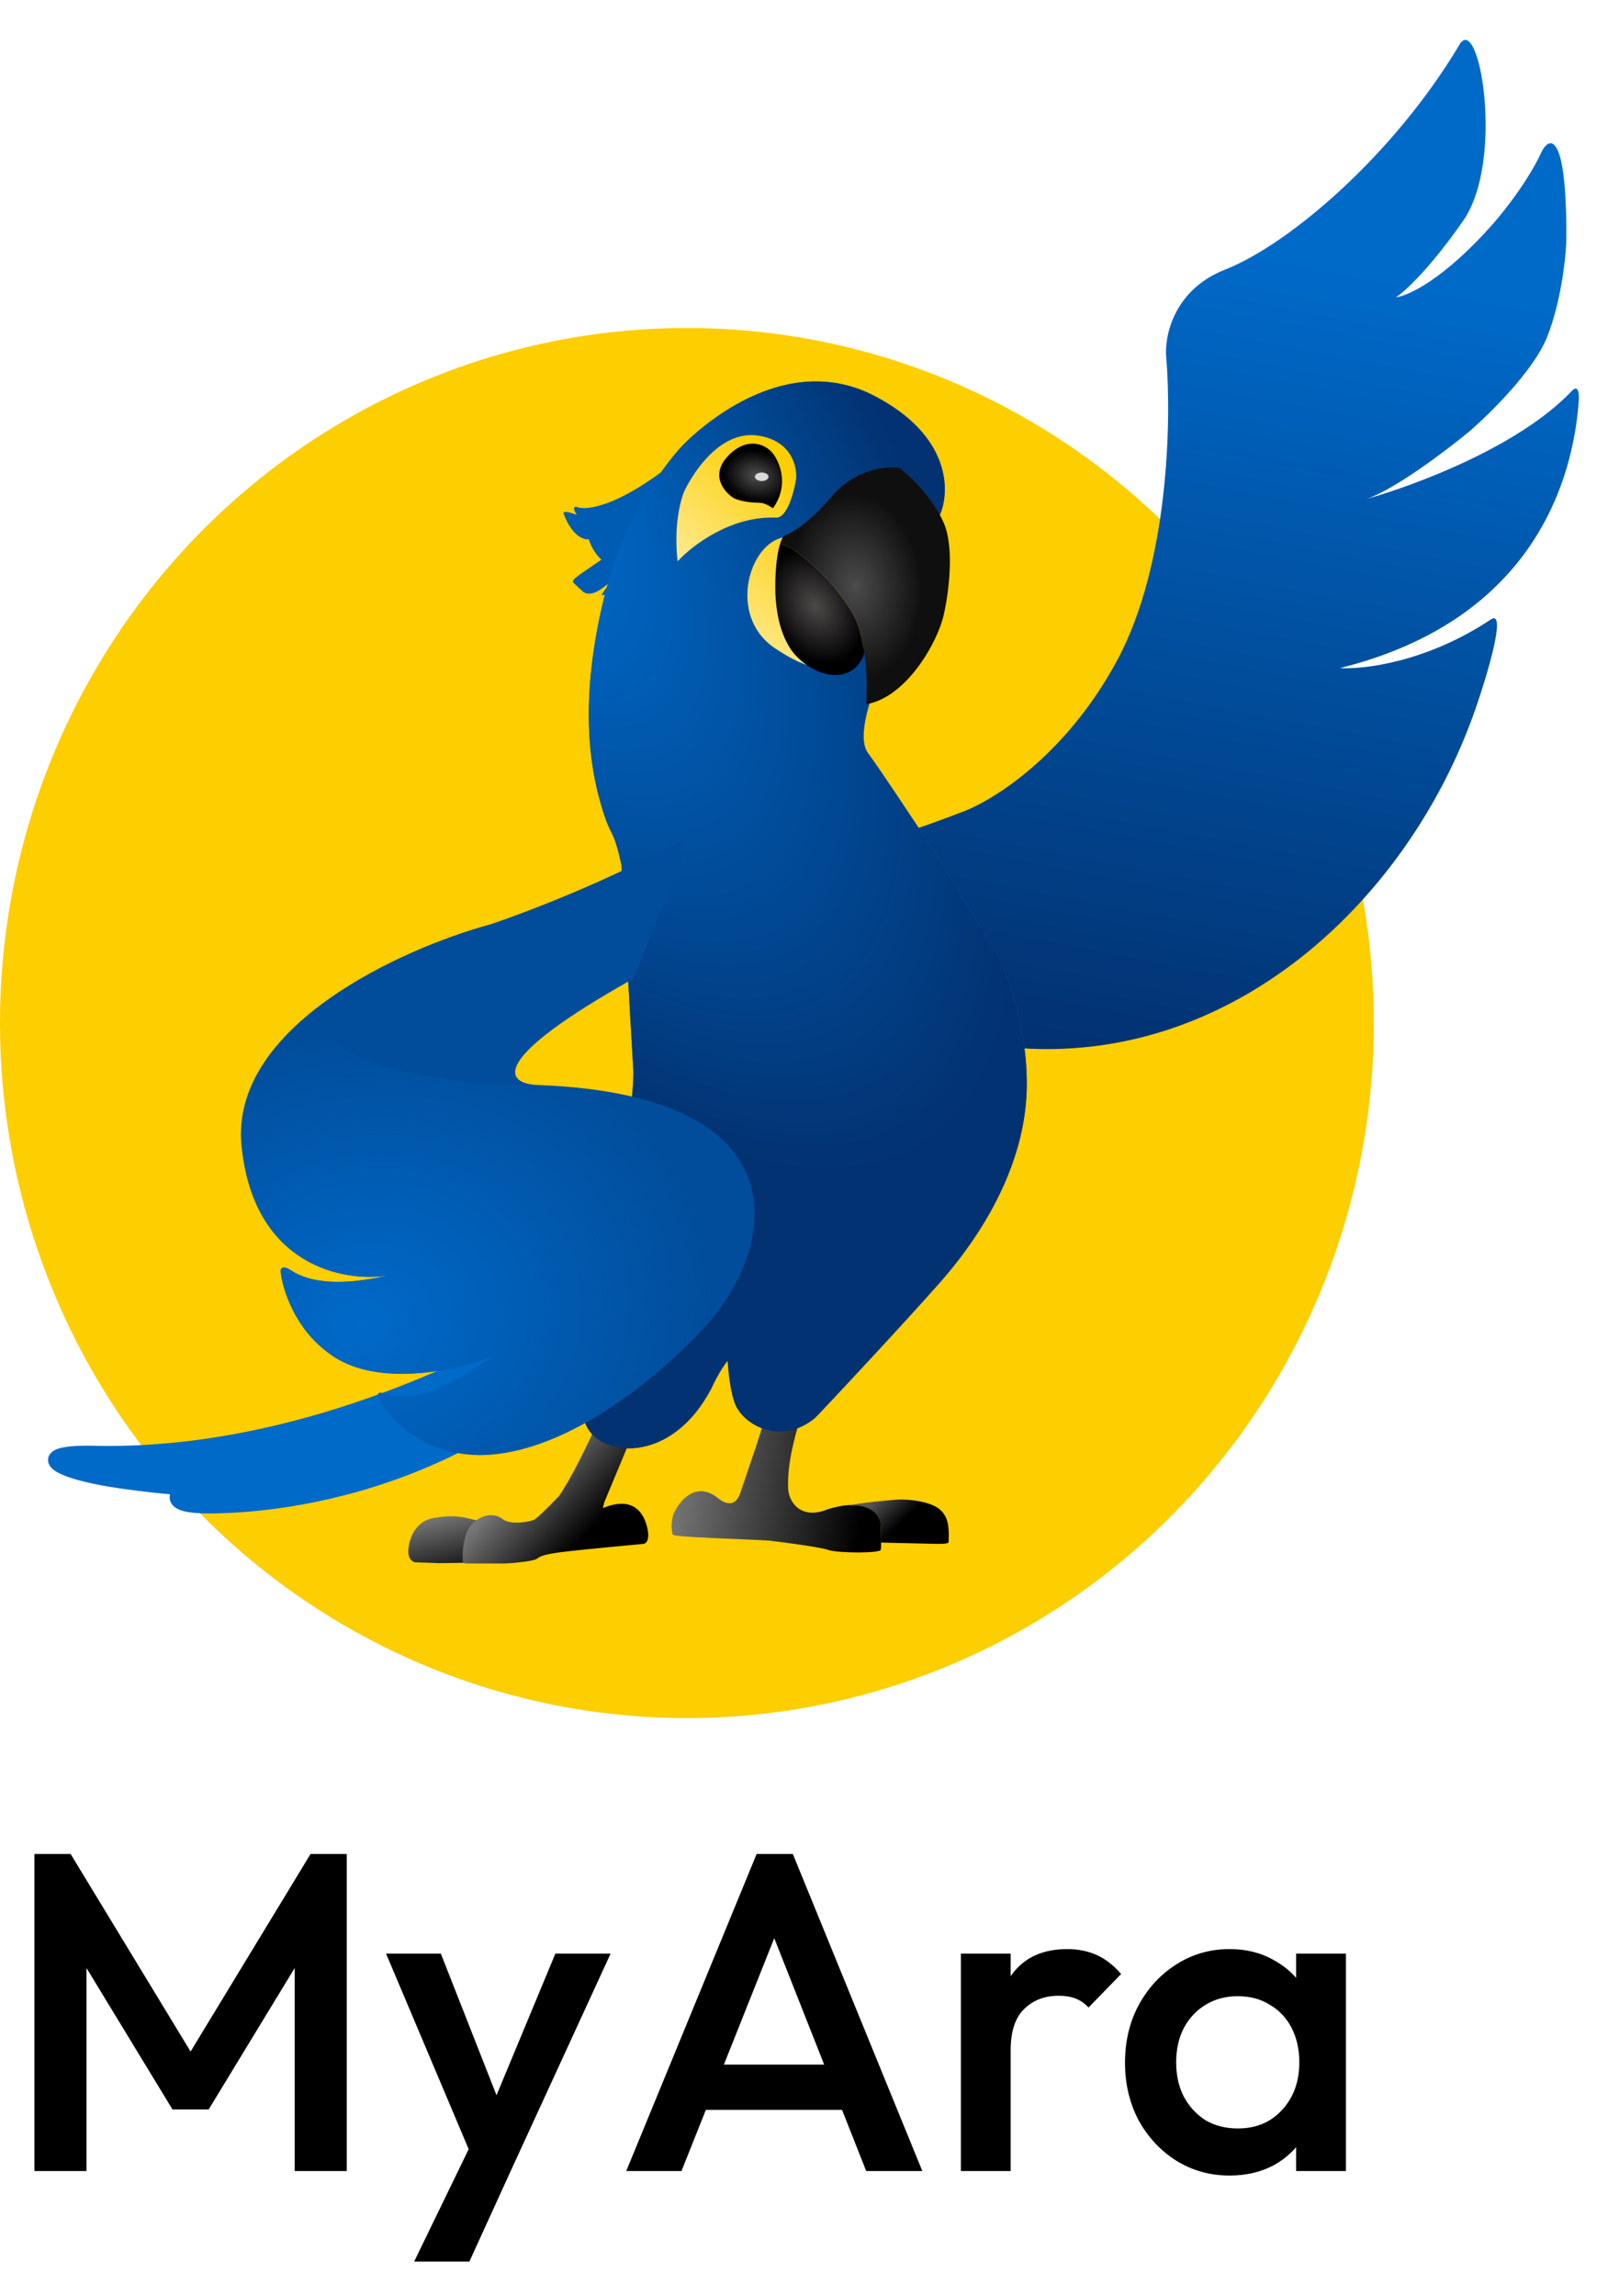 <svg width="103" height="147" viewBox="0 0 103 147" fill="none" xmlns="http://www.w3.org/2000/svg">
<ellipse cx="44" cy="65.5" rx="44" ry="44.5" fill="#FDCE00"/>
<path d="M5.761 93.059C21.355 93.532 36.452 84.65 42.052 80.15C41.696 80.731 41.498 81.214 41.594 81.466C41.628 81.553 41.696 81.613 41.804 81.64C41.851 81.652 41.905 81.658 41.968 81.657C33.026 93.981 19.969 96.359 13.449 96.4C10.607 96.417 11.269 95.588 11.986 95.245C10.497 95.164 9.105 94.989 7.791 94.805C3.528 94.211 1.894 93.039 5.761 93.059Z" fill="url(#paint0_radial_1085_1877)"/>
<path d="M41.594 81.466C41.498 81.214 41.696 80.731 42.052 80.15C36.452 84.65 21.355 93.532 5.761 93.059C1.894 93.039 3.528 94.211 7.791 94.805C9.105 94.989 10.497 95.164 11.986 95.245M41.594 81.466C41.628 81.553 41.696 81.613 41.804 81.64M41.594 81.466C35.327 87.272 29.998 90.74 25.388 92.751M41.804 81.64C39.443 84.529 32.855 90.796 25.388 92.751M41.804 81.64C41.851 81.652 41.905 81.658 41.968 81.657C33.026 93.981 19.969 96.359 13.449 96.4C10.607 96.417 11.269 95.588 11.986 95.245M25.388 92.751C20.08 95.067 15.725 95.45 11.986 95.245" stroke="#006AC9"/>
<path d="M26.594 100.028L28.137 100.082L31.402 100.028V99.865L31.783 97.633L29.695 97.147C29.28 97.089 28.825 97.004 27.736 97.198C26.648 97.393 26.213 98.45 26.158 99.212C26.115 99.821 26.43 100.01 26.594 100.028Z" fill="url(#paint1_linear_1085_1877)"/>
<path d="M35.79 95.804C37.227 93.802 39.871 87.555 41.014 84.683C41.523 85.087 42.222 85.334 43.01 85.357L40.633 91.56L38.728 96.131C38.689 96.234 38.644 96.396 38.628 96.566L38.728 96.512C40.415 95.859 41.177 96.675 41.449 97.763C41.667 98.634 41.358 98.852 41.177 98.852C40.76 98.888 39.49 99.004 37.749 99.178C35.572 99.396 34.756 99.505 34.429 99.777C34.168 99.994 32.503 100.103 32.303 100.103H29.964C29.687 100.103 29.648 100.057 29.641 99.94C29.639 99.896 29.641 99.842 29.637 99.777C29.619 99.487 29.648 98.743 29.909 98.09C30.079 97.666 30.453 97.301 30.889 97.124C31.292 96.96 31.748 96.957 32.14 97.219C32.684 97.709 34.085 97.401 34.266 97.274C34.393 97.183 34.876 96.762 35.79 95.804Z" fill="url(#paint2_linear_1085_1877)"/>
<path d="M51.136 84.126C51.51 84.354 51.983 84.54 52.551 84.595C52.681 84.607 52.808 84.611 52.932 84.608C52.642 85.655 51.92 88.306 51.354 90.526C50.483 93.247 50.465 94.498 50.483 95.26C50.483 96.076 51.245 97.382 53.041 96.621C53.425 96.505 53.768 96.431 54.075 96.39C55.851 96.153 56.383 97.043 56.414 97.6C56.427 97.934 56.444 98.527 56.437 98.906C56.434 99.062 56.427 99.182 56.414 99.232C56.36 99.45 53.639 99.45 53.041 99.232C52.562 99.058 50.302 98.761 49.231 98.634C47.726 98.543 43.083 98.416 43.083 98.253C42.952 97.731 43.064 97.165 43.137 96.947C43.482 96.149 44.519 94.814 45.912 95.859C46.892 96.675 47.291 96.022 47.436 95.532L48.415 92.648L51.136 84.126Z" fill="url(#paint3_linear_1085_1877)"/>
<path d="M60.217 96.658C59.612 96.12 58.131 95.958 57.387 96.017C56.608 96.079 54.917 96.242 54.395 96.395C55.911 96.304 56.379 97.116 56.408 97.637C56.419 97.923 56.432 98.396 56.432 98.764L59.51 98.835C60.598 98.873 60.761 98.816 60.761 98.726C60.816 97.692 60.707 97.093 60.217 96.658Z" fill="url(#paint4_linear_1085_1877)"/>
<path d="M42.494 34.726L41.586 37.523C41.51 37.747 41.158 38.297 40.365 38.71C39.571 39.123 40.455 37.681 40.997 36.909C41.077 36.78 41.363 36.197 41.867 34.891C40.416 37.426 39.062 38.087 38.567 38.1C38.474 38.156 38.579 37.931 39.573 36.731C38.243 38.22 37.628 38.104 37.334 37.873L36.73 37.31C36.566 37.096 37.082 36.843 38.524 35.83C38.331 35.664 37.901 35.173 37.72 34.535C36.886 34.576 36.302 33.466 36.114 32.906C36.056 32.796 36.14 32.653 36.947 32.967C36.619 32.47 36.814 32.422 36.953 32.46C37.473 32.679 39.315 32.515 42.52 30.104C45.725 27.692 43.838 32.18 42.494 34.726Z" fill="#005BB2"/>
<path d="M61.531 52.024C61.399 52.087 56.951 53.764 56.748 53.574L57.292 64.457C57.705 65.319 61.301 66.488 61.819 66.619C77.159 69.817 89.932 58.592 94.522 45.358C95.272 43.197 96.52 39.029 95.511 39.65C91.413 42.388 87.347 42.873 85.826 42.774C98.426 39.646 100.754 30.45 101.112 25.839C101.169 25.334 101.152 24.477 100.624 25.091C97.277 28.574 90.797 31.022 87.556 31.939C89.379 31.305 92.599 28.876 94.095 27.642C95.401 26.524 98.228 23.748 99.094 21.589C99.96 19.429 100.276 16.677 100.325 15.571C100.357 14.228 100.314 11.215 99.89 9.916C99.467 8.617 98.918 9.313 98.697 9.824C98.41 10.474 97.404 12.278 95.677 14.283C92.516 17.88 90.184 18.951 89.413 19.037C89.949 18.697 91.561 17.239 93.724 14.132C96.426 10.248 94.721 0.564 93.447 2.922C89.306 9.86 82.638 15.619 78.472 17.261C75.139 18.574 74.571 21.579 74.704 22.918C75.04 26.801 74.882 36.107 71.566 42.268C68.25 48.43 63.495 51.339 61.531 52.024Z" fill="url(#paint5_linear_1085_1877)"/>
<path d="M55.592 48.212C54.721 47.036 56.172 43.469 56.626 42.812C52.557 34.749 55.13 32.423 58.313 31.942C55.538 34.717 60.242 33.065 60.197 32.975C60.856 31.506 60.946 27.926 56.027 25.357C51.216 22.845 46.604 25.997 44.669 27.643C44.446 27.833 44.259 28.003 44.111 28.142C43.901 28.338 43.771 28.472 43.729 28.513C43.572 28.671 42.717 29.601 41.716 31.183C41.364 31.738 40.995 32.374 40.63 33.085C39.883 34.544 39.161 36.318 38.669 38.363C37.254 44.239 37.635 48.375 38.397 51.15C39.158 53.925 39.213 52.674 39.811 55.395L40.573 68.618C40.573 70.545 39.964 74.213 39.494 76.671C39.454 76.88 39.415 77.08 39.378 77.27C39.356 77.382 39.334 77.491 39.313 77.596L39.28 77.76C39.257 77.874 39.234 77.983 39.213 78.086L38.092 82.603L37.971 83.092L37.498 84.997L37.417 85.323C37.397 85.425 37.376 85.534 37.356 85.65C37.344 85.72 37.332 85.793 37.32 85.868C37.265 86.21 37.214 86.599 37.174 87.01C37.009 88.739 37.053 90.881 37.907 91.799C37.99 91.888 38.081 91.972 38.179 92.05C38.688 92.455 39.388 92.701 40.175 92.724C41.919 92.774 44.094 91.725 45.579 88.86C45.927 88.11 46.28 87.536 46.613 87.101V87.119C46.744 89.165 47.103 90.039 47.266 90.221C47.403 90.462 47.731 90.855 48.246 91.167C48.62 91.395 49.092 91.581 49.661 91.635C49.79 91.648 49.917 91.652 50.041 91.648C51.208 91.615 52.108 90.924 52.436 90.547C53.977 88.915 57.67 84.964 60.108 82.222C60.917 81.312 61.692 80.329 62.394 79.286C64.337 76.402 65.728 73.06 65.768 69.543C65.811 65.712 64.516 62.324 63.863 61.108L60.272 55.177L60.058 54.851C59.968 54.713 59.873 54.568 59.773 54.415C58.459 52.415 56.356 49.243 55.592 48.212Z" fill="url(#paint6_linear_1085_1877)"/>
<path d="M55.592 48.212C54.721 47.036 56.172 43.469 56.626 42.812C52.557 34.749 55.13 32.423 58.313 31.942C55.538 34.717 60.242 33.065 60.197 32.975C60.856 31.506 60.946 27.926 56.027 25.357C51.216 22.845 46.604 25.997 44.669 27.643C44.446 27.833 44.259 28.003 44.111 28.142C43.901 28.338 43.771 28.472 43.729 28.513C43.572 28.671 42.717 29.601 41.716 31.183C41.364 31.738 40.995 32.374 40.63 33.085C39.883 34.544 39.161 36.318 38.669 38.363C37.254 44.239 37.635 48.375 38.397 51.15C39.158 53.925 39.213 52.674 39.811 55.395L40.573 68.618C40.573 70.545 39.964 74.213 39.494 76.671C39.454 76.88 39.415 77.08 39.378 77.27C39.356 77.382 39.334 77.491 39.313 77.596L39.28 77.76C39.257 77.874 39.234 77.983 39.213 78.086L38.092 82.603L37.971 83.092L37.498 84.997L37.417 85.323C37.397 85.425 37.376 85.534 37.356 85.65C37.344 85.72 37.332 85.793 37.32 85.868C37.265 86.21 37.214 86.599 37.174 87.01C37.009 88.739 37.053 90.881 37.907 91.799C37.99 91.888 38.081 91.972 38.179 92.05C38.688 92.455 39.388 92.701 40.175 92.724C41.919 92.774 44.094 91.725 45.579 88.86C45.927 88.11 46.28 87.536 46.613 87.101V87.119C46.744 89.165 47.103 90.039 47.266 90.221C47.403 90.462 47.731 90.855 48.246 91.167C48.62 91.395 49.092 91.581 49.661 91.635C49.79 91.648 49.917 91.652 50.041 91.648C51.208 91.615 52.108 90.924 52.436 90.547C53.977 88.915 57.67 84.964 60.108 82.222C60.917 81.312 61.692 80.329 62.394 79.286C64.337 76.402 65.728 73.06 65.768 69.543C65.811 65.712 64.516 62.324 63.863 61.108L60.272 55.177L60.058 54.851C59.968 54.713 59.873 54.568 59.773 54.415C58.459 52.415 56.356 49.243 55.592 48.212Z" fill="url(#paint7_radial_1085_1877)"/>
<path d="M39.28 77.759L39.313 77.596C39.334 77.491 39.356 77.382 39.378 77.269C38.782 78.371 37.989 80.002 37.62 81.188C37.417 81.838 37.343 82.354 37.498 82.575C37.552 82.651 37.632 82.693 37.744 82.693C37.792 82.693 37.846 82.685 37.907 82.669C37.963 82.654 38.025 82.632 38.092 82.602L39.213 78.086C39.234 77.983 39.257 77.874 39.28 77.759Z" fill="#023170"/>
<path d="M37.971 83.092L38.092 82.602M38.092 82.602L39.213 78.086C39.234 77.983 39.257 77.874 39.28 77.759C39.291 77.706 39.302 77.652 39.313 77.596C39.334 77.491 39.356 77.382 39.378 77.269C38.782 78.371 37.989 80.002 37.62 81.188C37.417 81.838 37.343 82.354 37.498 82.575C37.552 82.651 37.632 82.693 37.744 82.693C37.792 82.693 37.846 82.685 37.907 82.669C37.963 82.654 38.025 82.632 38.092 82.602Z" stroke="#006AC9"/>
<path d="M40.586 62.65L43.828 54.694C43.89 54.555 43.494 54.408 43.564 54.253C43.647 54.067 43.736 53.87 43.828 53.665C39.49 56.21 33.723 58.41 31.381 59.191C25.753 60.722 14.692 65.705 15.475 73.391C16.259 81.077 22.049 82.11 24.846 81.666C20.692 82.599 19.181 81.678 18.574 81.297C18.089 80.991 17.972 81.233 17.975 81.392C18.081 82.49 18.862 85.088 21.138 86.693C24.171 88.942 29.651 87.708 31.724 86.719C31.007 87.219 29.359 88.337 28.504 88.8C27.436 89.379 25.35 89.574 24.687 89.269C24.157 89.026 24.17 89.306 24.242 89.477C24.82 90.682 26.921 93.107 30.699 93.162C36.596 93.154 42.992 87.458 45.453 84.611C49.688 79.711 51.5 70.132 34.536 69.471C34.483 69.469 34.43 69.467 34.377 69.465C32.354 69.354 31.272 67.87 40.586 62.65Z" fill="#014D9B"/>
<path d="M55.865 41.084L58.041 40.049C57.153 37.31 52.915 34.303 50.26 34.39C47.974 34.717 46.558 39.468 49.661 41.519C52.872 43.641 53.525 42.662 55.865 41.084Z" fill="url(#paint8_linear_1085_1877)"/>
<path d="M53.307 31.756C51.827 33.497 50.623 34.187 50.206 34.314C50.141 34.385 50.054 34.548 49.968 34.826L50.532 35.021C50.849 35.209 50.824 35.192 51.111 35.402C52.129 36.147 52.956 37.003 53.579 37.782C54.203 38.561 54.624 39.263 54.831 39.701C54.985 40.039 55.21 40.754 55.36 41.769C55.491 42.661 55.565 43.785 55.484 45.088C55.65 45.06 55.813 45.019 55.974 44.967C58.3 44.21 60.051 41.058 60.436 39.429C60.744 38.123 61.176 35.097 60.436 33.443C60.395 33.351 60.352 33.261 60.306 33.171C59.537 31.641 58.206 30.406 57.606 29.96C56.79 29.833 54.787 30.015 53.307 31.756Z" fill="url(#paint9_radial_1085_1877)"/>
<path d="M50.586 41.464C50.24 40.91 49.661 39.712 49.661 37.579C49.661 36.204 49.812 35.328 49.967 34.826L50.532 35.021C50.849 35.209 50.824 35.192 51.111 35.402C52.129 36.147 52.956 37.003 53.579 37.782C54.203 38.561 54.624 39.263 54.831 39.701C54.985 40.039 55.209 40.754 55.359 41.769C55.32 42.063 55.141 42.359 54.831 42.716C53.525 43.913 51.402 42.77 50.586 41.464Z" fill="url(#paint10_radial_1085_1877)"/>
<path d="M49.709 33.142C46.806 33.015 44.298 34.954 43.407 35.94C43.139 33.696 43.592 31.978 43.853 31.4C44.518 30.059 46.219 27.549 48.55 27.888C50.727 28.205 51.078 29.927 50.991 30.691C50.857 31.526 50.412 33.184 49.709 33.142Z" fill="url(#paint11_linear_1085_1877)"/>
<path d="M48.065 32.158C47.484 32.096 47.11 31.954 46.995 31.89C46.371 31.494 45.437 30.39 46.69 29.134C47.942 27.879 49.162 28.491 49.583 29.134C50.079 29.895 50.463 31.193 49.516 32.54C48.79 32.081 48.79 32.234 48.065 32.158Z" fill="url(#paint12_radial_1085_1877)"/>
<ellipse cx="48.791" cy="30.526" rx="0.435" ry="0.272" fill="#D9D9D9"/>
<path d="M30.7 93.162C36.597 93.155 42.993 87.458 45.454 84.611C49.689 79.711 51.501 70.132 34.536 69.471C33.651 69.437 32.715 69.427 31.724 69.443C27.161 69.167 18.655 67.672 21.138 63.903C17.712 66.31 15.08 69.505 15.476 73.391C16.26 81.077 22.049 82.111 24.846 81.666C20.693 82.599 19.181 81.678 18.575 81.297C18.089 80.992 17.973 81.233 17.975 81.392C18.081 82.49 18.863 85.088 21.138 86.693C24.172 88.942 29.651 87.708 31.725 86.719C31.008 87.219 29.36 88.337 28.505 88.8C27.436 89.379 25.351 89.574 24.688 89.27C24.158 89.026 24.17 89.306 24.243 89.477C24.821 90.682 26.922 93.107 30.7 93.162Z" fill="url(#paint13_radial_1085_1877)"/>
<path d="M2.204 139V118.702H4.524L12.962 132.591H11.454L19.892 118.702H22.212V139H18.878V124.559L19.631 124.762L13.368 135.056H11.048L4.785 124.762L5.539 124.559V139H2.204ZM30.674 139.145L24.729 125.081H28.238L32.298 135.404H31.283L35.574 125.081H39.112L32.646 139.145H30.674ZM26.527 144.8L30.848 135.897L32.646 139.145L30.065 144.8H26.527ZM40.115 139L48.466 118.702H50.786L59.079 139H55.484L48.988 122.558H50.206L43.653 139H40.115ZM44.233 135.085V132.186H54.991V135.085H44.233ZM61.549 139V125.081H64.738V139H61.549ZM64.738 131.258L63.636 130.707C63.636 128.947 64.023 127.527 64.796 126.444C65.589 125.342 66.778 124.791 68.363 124.791C69.059 124.791 69.687 124.917 70.248 125.168C70.808 125.419 71.331 125.825 71.814 126.386L69.726 128.532C69.475 128.261 69.194 128.068 68.885 127.952C68.576 127.836 68.218 127.778 67.812 127.778C66.923 127.778 66.188 128.058 65.608 128.619C65.028 129.179 64.738 130.059 64.738 131.258ZM78.761 139.29C77.504 139.29 76.364 138.971 75.339 138.333C74.334 137.695 73.532 136.835 72.933 135.752C72.353 134.65 72.062 133.423 72.062 132.07C72.062 130.697 72.353 129.469 72.933 128.387C73.532 127.285 74.334 126.415 75.339 125.777C76.364 125.12 77.504 124.791 78.761 124.791C79.824 124.791 80.762 125.023 81.574 125.487C82.405 125.932 83.062 126.55 83.546 127.343C84.029 128.135 84.271 129.034 84.271 130.04V134.041C84.271 135.047 84.029 135.946 83.546 136.738C83.082 137.531 82.434 138.159 81.603 138.623C80.772 139.068 79.824 139.29 78.761 139.29ZM79.283 136.274C80.462 136.274 81.409 135.878 82.125 135.085C82.859 134.293 83.227 133.278 83.227 132.041C83.227 131.209 83.062 130.475 82.734 129.837C82.405 129.199 81.941 128.706 81.342 128.358C80.762 127.99 80.076 127.807 79.283 127.807C78.51 127.807 77.823 127.99 77.224 128.358C76.644 128.706 76.18 129.199 75.832 129.837C75.504 130.475 75.339 131.209 75.339 132.041C75.339 132.872 75.504 133.606 75.832 134.244C76.18 134.882 76.644 135.385 77.224 135.752C77.823 136.1 78.51 136.274 79.283 136.274ZM83.024 139V135.259L83.575 131.867L83.024 128.503V125.081H86.213V139H83.024Z" fill="black"/>
<defs>
<radialGradient id="paint0_radial_1085_1877" cx="0" cy="0" r="1" gradientUnits="userSpaceOnUse" gradientTransform="translate(39.123 83.565) rotate(138.749) scale(13.222 19.745)">
<stop stop-color="#02387B"/>
<stop offset="1" stop-color="#006AC9"/>
</radialGradient>
<linearGradient id="paint1_linear_1085_1877" x1="29.933" y1="101.769" x2="28.627" y2="96.436" gradientUnits="userSpaceOnUse">
<stop offset="0.12"/>
<stop offset="1" stop-color="#838383"/>
</linearGradient>
<linearGradient id="paint2_linear_1085_1877" x1="36.602" y1="99.308" x2="29.256" y2="92.398" gradientUnits="userSpaceOnUse">
<stop/>
<stop offset="1" stop-color="#D5D4D4"/>
</linearGradient>
<linearGradient id="paint3_linear_1085_1877" x1="43.403" y1="96.043" x2="55.157" y2="97.676" gradientUnits="userSpaceOnUse">
<stop stop-color="#737373"/>
<stop offset="1"/>
</linearGradient>
<linearGradient id="paint4_linear_1085_1877" x1="54.721" y1="97.186" x2="56.904" y2="99.433" gradientUnits="userSpaceOnUse">
<stop stop-color="#575757"/>
<stop offset="0.735"/>
</linearGradient>
<linearGradient id="paint5_linear_1085_1877" x1="71.754" y1="68.129" x2="85.63" y2="-3.755" gradientUnits="userSpaceOnUse">
<stop stop-color="#023170"/>
<stop offset="0.72" stop-color="#006AC9"/>
</linearGradient>
<linearGradient id="paint6_linear_1085_1877" x1="51.433" y1="24.42" x2="51.433" y2="92.725" gradientUnits="userSpaceOnUse">
<stop offset="0.569" stop-color="#006AC9"/>
<stop offset="1" stop-color="#023271"/>
</linearGradient>
<radialGradient id="paint7_radial_1085_1877" cx="0" cy="0" r="1" gradientUnits="userSpaceOnUse" gradientTransform="translate(29.201 25.956) rotate(57.846) scale(68.709 28.84)">
<stop offset="0.147" stop-color="#006AC9"/>
<stop offset="0.817" stop-color="#023271"/>
</radialGradient>
<linearGradient id="paint8_linear_1085_1877" x1="54.831" y1="34.391" x2="48.192" y2="44.131" gradientUnits="userSpaceOnUse">
<stop stop-color="#FDCE00"/>
<stop offset="1" stop-color="#FFEEA6"/>
</linearGradient>
<radialGradient id="paint9_radial_1085_1877" cx="0" cy="0" r="1" gradientUnits="userSpaceOnUse" gradientTransform="translate(54.776 37.546) rotate(85.228) scale(7.568 5.43)">
<stop stop-color="#4B4B4B"/>
<stop offset="0.788" stop-color="#100F0F"/>
</radialGradient>
<radialGradient id="paint10_radial_1085_1877" cx="0" cy="0" r="1" gradientUnits="userSpaceOnUse" gradientTransform="translate(52.219 38.798) rotate(59.819) scale(8.876 6.547)">
<stop stop-color="#4D4949"/>
<stop offset="0.444"/>
</radialGradient>
<linearGradient id="paint11_linear_1085_1877" x1="49.608" y1="29.33" x2="43.404" y2="36.404" gradientUnits="userSpaceOnUse">
<stop stop-color="#FDCE00"/>
<stop offset="1" stop-color="#FEEB99"/>
</linearGradient>
<radialGradient id="paint12_radial_1085_1877" cx="0" cy="0" r="1" gradientUnits="userSpaceOnUse" gradientTransform="translate(48.465 30.473) rotate(104.036) scale(2.692 3.602)">
<stop stop-color="#4F4F4F"/>
<stop offset="0.599"/>
</radialGradient>
<radialGradient id="paint13_radial_1085_1877" cx="0" cy="0" r="1" gradientUnits="userSpaceOnUse" gradientTransform="translate(23.107 84.779) rotate(-16.607) scale(22.657 18.778)">
<stop stop-color="#006AC9"/>
<stop offset="1" stop-color="#006AC9" stop-opacity="0"/>
</radialGradient>
</defs>
</svg>
